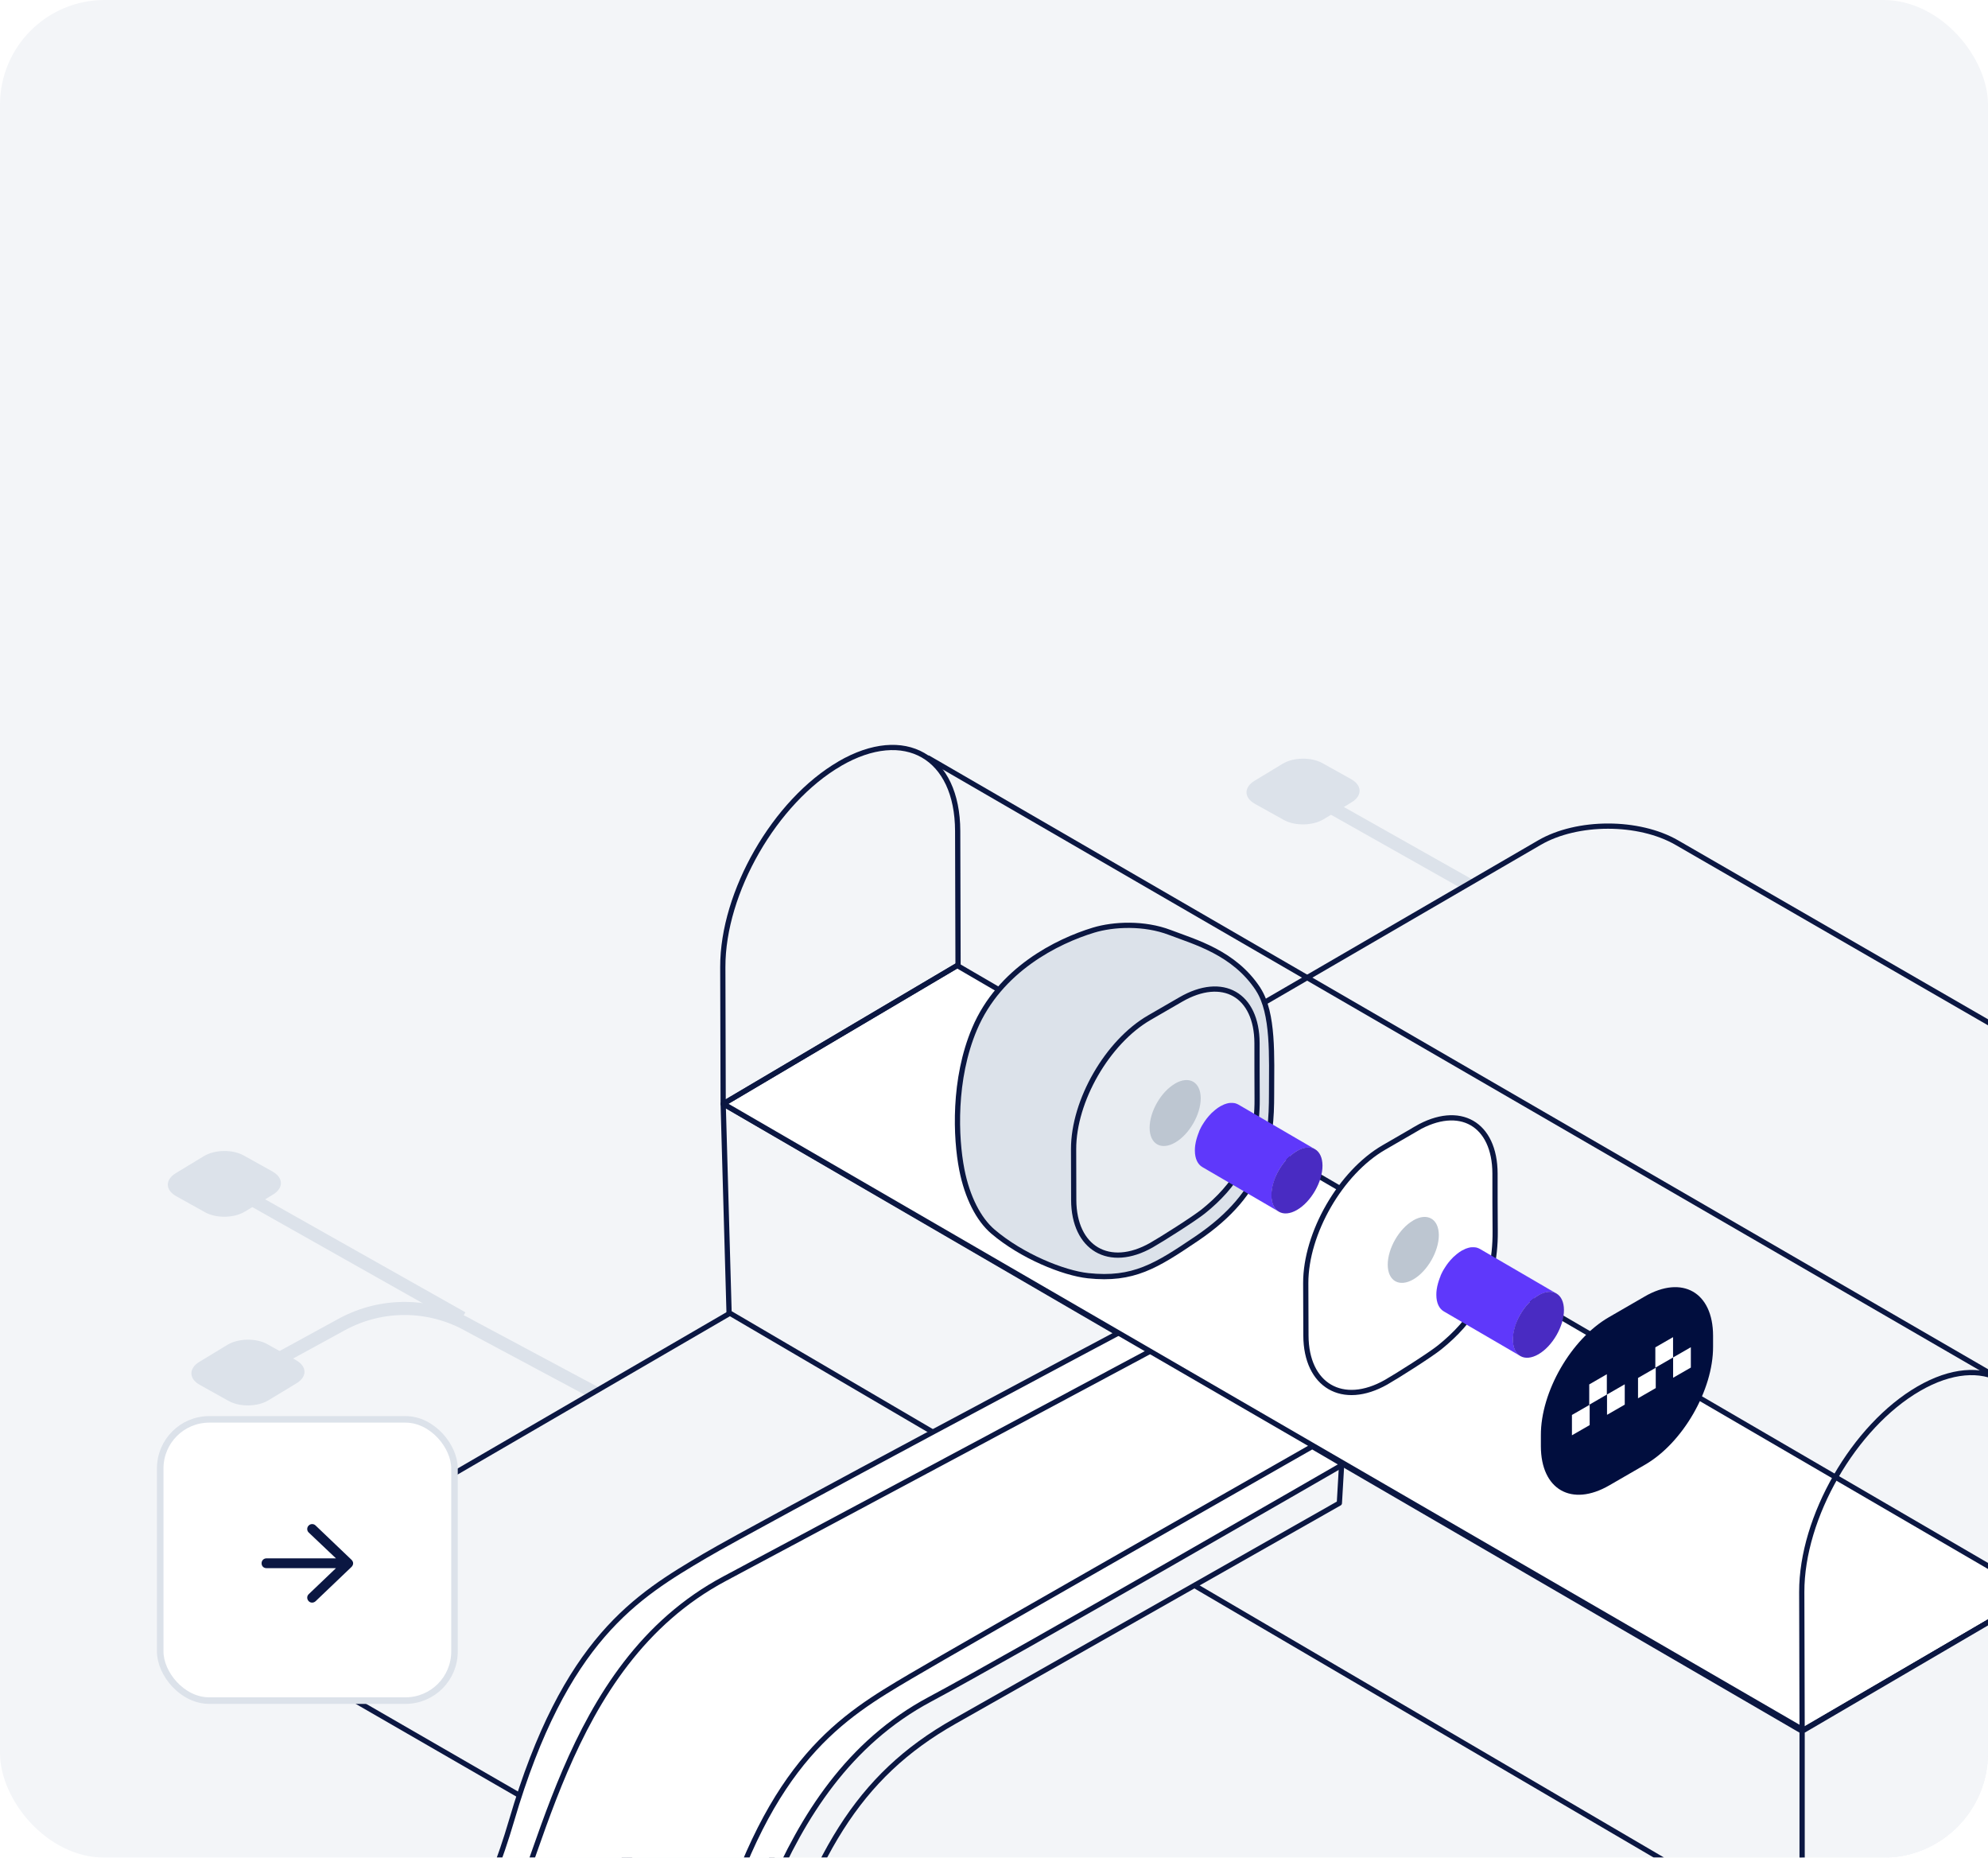 <svg width="304" height="284" viewBox="0 0 304 284" fill="none" xmlns="http://www.w3.org/2000/svg">
<g filter="url(#filter0_b_5_160)">
<g clip-path="url(#clip0_5_160)">
<rect width="304" height="284" rx="16" fill="#F3F5F8"/>
<path d="M201.452 122.24L235.626 141.517" stroke="#DCE2EA" stroke-width="2" stroke-miterlimit="10"/>
<path d="M206.611 119.121C208.311 120.066 208.343 121.65 206.691 122.652L202.395 125.253C200.735 126.255 198.019 126.304 196.318 125.358L191.91 122.902C190.209 121.957 190.177 120.381 191.837 119.371L196.133 116.77C197.793 115.768 200.509 115.72 202.21 116.665L206.619 119.121H206.611Z" fill="#DCE2EA"/>
<path d="M36.501 182.222L70.674 201.5" stroke="#DCE2EA" stroke-width="2" stroke-miterlimit="10"/>
<path d="M41.659 179.103C43.36 180.049 43.392 181.632 41.74 182.634L37.444 185.236C35.784 186.238 33.068 186.286 31.367 185.341L26.958 182.885C25.258 181.939 25.225 180.364 26.886 179.354L31.181 176.752C32.842 175.75 35.558 175.702 37.258 176.647L41.667 179.103H41.659Z" fill="#DCE2EA"/>
<path d="M108.525 222.315L71.885 202.722C65.817 199.232 58.377 199.143 52.236 202.504L38.623 209.945" stroke="#DCE2EA" stroke-width="2" stroke-linecap="round" stroke-linejoin="round"/>
<path d="M40.669 205.843L43.733 207.55H43.721L45.07 208.299C45.846 208.731 46.152 209.255 46.162 209.703C46.172 210.15 45.89 210.682 45.138 211.138C45.138 211.138 45.138 211.138 45.138 211.138L40.843 213.74C40.842 213.74 40.842 213.74 40.842 213.74C40.086 214.196 39.066 214.447 38.019 214.465C36.972 214.483 35.941 214.268 35.167 213.838C35.167 213.838 35.167 213.838 35.167 213.838C35.167 213.838 35.167 213.838 35.166 213.837L30.758 211.381L30.758 211.381C29.981 210.949 29.676 210.428 29.667 209.982C29.658 209.536 29.941 209.003 30.699 208.542C30.699 208.542 30.699 208.542 30.699 208.542L34.993 205.941C34.993 205.941 34.994 205.941 34.994 205.941C35.749 205.485 36.77 205.234 37.817 205.216C38.864 205.197 39.895 205.413 40.669 205.843Z" fill="#DCE2EA" stroke="#DCE2EA" stroke-width="0.8"/>
<path d="M401.621 212.649C407.444 216.014 407.475 221.461 401.684 224.827L208.711 336.966C202.919 340.332 193.512 340.332 187.689 336.966L42.489 253.159C36.666 249.794 36.635 244.346 42.427 240.981L235.4 128.826C241.191 125.46 250.599 125.46 256.422 128.826L401.621 212.649Z" fill="#F3F5F8" stroke="#0B1742" stroke-width="0.8" stroke-linejoin="round"/>
<path d="M275.577 264.665V296.824L111.488 200.692L110.585 168.758L275.577 264.665Z" fill="#F3F5F8" stroke="#0B1742" stroke-width="0.8" stroke-linecap="round" stroke-linejoin="round"/>
<path d="M74.723 299.746C66.572 313.043 49.629 323.259 49.629 323.259L-2.292 355.044C-2.152 356.678 -0.54 371.898 9.902 378.594C20.362 385.307 25.057 371.179 25.057 371.179L84.224 334.044C95.094 326.228 103.617 316.601 109.43 296.786C117.58 269.025 128.553 262.489 139.041 256.308C141.975 254.58 166.464 240.574 171.857 237.464C171.857 237.464 206.098 225.045 201.524 221.973C191.101 214.96 175.741 206.295 175.741 206.295C161.574 214.176 118.344 237.277 110.622 241.386C85.5 254.748 82.556 286.972 74.723 299.746Z" fill="white"/>
<path d="M22.802 383.794C22.802 383.794 71.341 355.044 87.177 344.8C99.211 337.013 111.022 327.75 117.198 307.095C124.165 283.779 131.049 271.593 145.962 263.171C158.379 256.158 204.813 229.807 204.813 229.807L205.222 222.795L135.725 260.761L120.197 278.596L112.997 296.431L107.241 312.109L104.278 315.835L99.118 326.34L77.415 341.084L27.422 371.506L25.056 375.633L22.812 383.794H22.802Z" fill="#F3F5F8" stroke="#0B1742" stroke-width="0.8" stroke-linecap="round" stroke-linejoin="round"/>
<path d="M200.658 221.142C200.658 221.142 147.22 251.564 139.256 256.27C128.767 262.461 117.794 268.988 109.644 296.749C102.583 320.812 91.536 329.851 77.135 338.862C71.118 342.625 25.271 371.142 25.271 371.142L29.276 373.458L81.253 341.644C81.253 341.644 98.196 331.429 106.347 318.132C114.18 305.358 117.124 273.134 142.246 259.772C154.718 253.133 205.372 223.887 205.372 223.887L200.668 221.142H200.658Z" fill="white" stroke="#0B1742" stroke-width="0.8" stroke-linecap="round" stroke-linejoin="round"/>
<path d="M171.764 203.4C171.764 203.4 115.82 233.141 107.846 237.838C97.358 244.028 86.385 250.556 78.235 278.316C71.174 302.38 60.127 311.418 45.726 320.429C39.709 324.192 -6.138 352.71 -6.138 352.71L-2.133 355.025L49.843 323.212C49.843 323.212 66.787 312.996 74.937 299.7C82.771 286.926 85.714 254.701 110.836 241.339C123.309 234.7 176.431 206.286 176.431 206.286L171.764 203.4Z" fill="white" stroke="#0B1742" stroke-width="0.8" stroke-linecap="round" stroke-linejoin="round"/>
<path d="M110.613 168.758L146.372 147.608L311.401 243.721L275.763 264.487L110.613 168.758Z" fill="white" stroke="#0B1742" stroke-width="0.8" stroke-linecap="round" stroke-linejoin="round"/>
<path d="M192.396 151.231C188.735 145.638 182.718 144.022 178.89 142.556C174.977 141.062 170.301 141.268 167.227 142.201C161.676 143.891 152.864 148.233 149.026 157.291C145.757 165.013 146.13 173.949 147.08 178.814C147.909 183.044 149.641 186.415 151.84 188.292C156.245 192.046 162.626 194.632 166.389 195.034C173.319 195.772 176.822 193.53 182.951 189.394C193.691 182.157 194.445 174.463 194.445 167.264C194.445 161.558 194.79 154.901 192.387 151.231H192.396Z" fill="#DCE2EA" stroke="#0B1742" stroke-width="0.8" stroke-linecap="round" stroke-linejoin="round"/>
<path d="M180.557 152.809C186.975 149.093 192.191 152.081 192.219 159.467C192.219 162.053 192.219 165.424 192.238 168.011C192.312 176.471 188.679 181.438 184.031 185.183C182.588 186.341 177.679 189.45 176.067 190.365C169.612 194.025 164.219 190.841 164.191 183.455C164.191 180.869 164.182 178.282 164.172 175.696C164.154 168.3 169.333 159.299 175.76 155.582C177.362 154.658 178.955 153.733 180.557 152.809Z" fill="#E8ECF1" stroke="#0B1742" stroke-width="0.8" stroke-miterlimit="10"/>
<path d="M293.414 212.309C303.335 206.566 311.401 211.179 311.438 222.608L311.494 243.655L275.577 264.674L275.521 243.394C275.493 231.964 283.503 218.051 293.414 212.309Z" stroke="#0B1742" stroke-width="0.8" stroke-linecap="round" stroke-linejoin="round"/>
<path d="M128.422 116.747C138.343 111.004 146.409 115.617 146.446 127.046L146.502 147.543L110.585 168.758L110.529 147.841C110.501 136.412 118.511 122.499 128.422 116.756V116.747Z" stroke="#0B1742" stroke-width="0.8" stroke-linecap="round" stroke-linejoin="round"/>
<path d="M141.957 115.897L306.399 211.179" stroke="#0B1742" stroke-width="0.8" stroke-linecap="round" stroke-linejoin="round"/>
<path d="M201.087 175.696L189.369 168.87C189.369 168.87 189.35 168.87 189.35 168.86C189.285 168.823 189.22 168.795 189.154 168.767C189.145 168.767 189.126 168.767 189.117 168.758C189.099 168.758 189.071 168.739 189.052 168.73C189.015 168.72 188.987 168.702 188.95 168.692C188.912 168.683 188.875 168.674 188.838 168.664C188.81 168.664 188.791 168.655 188.763 168.646C188.754 168.646 188.735 168.646 188.726 168.646C188.651 168.636 188.568 168.627 188.493 168.618C188.493 168.618 188.484 168.618 188.474 168.618C188.456 168.618 188.437 168.618 188.419 168.618C188.353 168.618 188.297 168.618 188.232 168.618C188.214 168.618 188.186 168.618 188.167 168.618C188.13 168.618 188.093 168.618 188.046 168.627C188.009 168.627 187.971 168.627 187.934 168.636C187.906 168.636 187.869 168.655 187.841 168.655C187.785 168.664 187.729 168.674 187.683 168.692C187.655 168.692 187.627 168.702 187.599 168.711C187.571 168.711 187.543 168.73 187.515 168.739C187.422 168.767 187.329 168.795 187.236 168.832C187.198 168.842 187.17 168.851 187.142 168.87C187.124 168.87 187.105 168.888 187.087 168.898C186.928 168.963 186.761 169.047 186.593 169.141C186.341 169.29 186.099 169.458 185.857 169.654C185.783 169.72 185.708 169.785 185.633 169.85C185.522 169.953 185.401 170.046 185.289 170.149C185.242 170.196 185.186 170.252 185.14 170.308C185.093 170.354 185.056 170.401 185.009 170.448C184.963 170.504 184.907 170.551 184.86 170.607C184.749 170.728 184.646 170.859 184.544 170.989C184.506 171.036 184.469 171.083 184.441 171.13C184.423 171.158 184.404 171.176 184.385 171.204C184.348 171.251 184.32 171.298 184.283 171.344C184.208 171.456 184.134 171.568 184.059 171.68C183.994 171.792 183.92 171.895 183.854 172.007C183.854 172.017 183.845 172.026 183.836 172.035C183.836 172.035 183.826 172.054 183.817 172.063C183.761 172.157 183.715 172.241 183.668 172.334C183.612 172.446 183.556 172.558 183.5 172.67C183.454 172.773 183.407 172.876 183.361 172.978C183.361 172.978 183.361 172.988 183.361 172.997C183.361 172.997 183.361 173.006 183.361 173.016C183.314 173.128 183.258 173.249 183.221 173.371C183.174 173.492 183.128 173.613 183.091 173.744C183.072 173.809 183.053 173.865 183.035 173.931C183.035 173.959 183.016 173.987 183.007 174.015C182.997 174.062 182.979 174.099 182.969 174.146C182.932 174.295 182.895 174.444 182.858 174.594C182.839 174.687 182.83 174.771 182.811 174.865C182.811 174.911 182.792 174.958 182.783 175.005C182.783 175.051 182.765 175.089 182.765 175.135C182.727 175.397 182.718 175.649 182.718 175.901C182.718 177.143 183.156 178.011 183.854 178.422L195.572 185.248C194.874 184.837 194.436 183.969 194.436 182.727C194.436 182.437 194.464 182.139 194.51 181.83C194.51 181.784 194.529 181.737 194.538 181.69C194.585 181.41 194.65 181.121 194.734 180.841C194.734 180.813 194.753 180.785 194.762 180.766C194.855 180.458 194.967 180.15 195.097 179.842C195.097 179.842 195.097 179.832 195.097 179.823C195.237 179.515 195.386 179.207 195.554 178.908C195.554 178.898 195.563 178.889 195.572 178.88C195.74 178.59 195.926 178.31 196.113 178.049C196.131 178.021 196.15 178.002 196.168 177.974C196.345 177.731 196.541 177.507 196.737 177.283C196.783 177.236 196.82 177.19 196.867 177.143C197.025 176.975 197.193 176.825 197.361 176.685C197.435 176.62 197.51 176.545 197.584 176.489C197.826 176.303 198.069 176.125 198.32 175.976C198.488 175.882 198.646 175.798 198.814 175.733C198.87 175.714 198.916 175.696 198.963 175.668C199.056 175.63 199.149 175.602 199.242 175.574C199.298 175.556 199.354 175.537 199.419 175.528C199.475 175.518 199.531 175.5 199.578 175.49C199.643 175.481 199.717 175.462 199.783 175.462C199.82 175.462 199.857 175.462 199.904 175.453C199.987 175.453 200.071 175.453 200.155 175.453C200.174 175.453 200.192 175.453 200.211 175.453C200.314 175.453 200.407 175.472 200.5 175.49C200.518 175.49 200.546 175.5 200.565 175.509C200.64 175.528 200.714 175.546 200.779 175.574C200.798 175.574 200.826 175.593 200.844 175.593C200.938 175.63 201.021 175.668 201.105 175.714L201.087 175.696Z" fill="#5F38FB"/>
<path d="M198.311 175.966C200.463 174.715 202.223 175.723 202.233 178.207C202.233 180.691 200.491 183.726 198.339 184.977C196.187 186.228 194.427 185.22 194.418 182.736C194.418 180.252 196.15 177.227 198.311 175.976V175.966Z" fill="#492BC2"/>
<path d="M179.691 165.658C181.843 164.406 183.603 165.415 183.613 167.899C183.613 170.382 181.871 173.417 179.719 174.668C177.558 175.92 175.807 174.911 175.797 172.427C175.797 169.944 177.53 166.918 179.691 165.667V165.658Z" fill="#BDC6D1"/>
<path d="M216.921 187.825C219.073 186.574 220.834 187.583 220.843 190.066C220.852 192.55 219.101 195.585 216.949 196.836C214.798 198.087 213.037 197.079 213.028 194.595C213.028 192.111 214.76 189.086 216.921 187.835V187.825Z" fill="#BEC8D3"/>
<path d="M216.577 172.549C223.2 168.711 228.593 171.792 228.612 179.421C228.612 182.092 228.612 185.565 228.64 188.236C228.714 196.967 224.96 202.102 220.173 205.968C218.692 207.163 213.615 210.376 211.957 211.319C205.297 215.091 199.727 211.814 199.699 204.185C199.699 201.514 199.68 198.853 199.671 196.182C199.652 188.554 204.999 179.253 211.631 175.425C213.28 174.472 214.928 173.511 216.586 172.558L216.577 172.549Z" fill="white" stroke="#0B1742" stroke-width="0.8" stroke-miterlimit="10"/>
<path d="M251.489 198.218C257.254 194.884 261.94 197.564 261.958 204.194V205.875C261.986 212.514 257.329 220.591 251.563 223.925L246.086 227.09C240.33 230.424 235.644 227.744 235.626 221.114V219.433C235.598 212.794 240.255 204.717 246.021 201.383L251.498 198.218H251.489Z" fill="#010E3E"/>
<path d="M245.714 210.096V213.205L243.022 214.764V211.655L245.714 210.096ZM240.377 216.324V219.433L243.088 217.874V214.764L240.377 216.324ZM245.742 213.196V216.305L248.453 214.746V211.636L245.742 213.196ZM253.129 205.987V209.096L255.839 207.537V204.428L253.129 205.987ZM250.483 210.665V213.775L253.194 212.215V209.106L250.483 210.665ZM255.849 207.528V210.637L258.559 209.078V205.968L255.849 207.528Z" fill="white"/>
<path d="M238.011 197.761L226.293 190.935C226.293 190.935 226.274 190.935 226.274 190.925C226.209 190.888 226.144 190.86 226.078 190.832C226.069 190.832 226.051 190.832 226.041 190.823C226.023 190.823 225.995 190.804 225.976 190.795C225.939 190.785 225.911 190.767 225.874 190.757C225.836 190.748 225.799 190.739 225.762 190.729C225.734 190.729 225.715 190.72 225.687 190.711C225.678 190.711 225.659 190.711 225.65 190.711C225.576 190.701 225.492 190.692 225.417 190.683C225.417 190.683 225.408 190.683 225.399 190.683C225.38 190.683 225.361 190.683 225.343 190.683C225.277 190.683 225.222 190.683 225.156 190.683C225.138 190.683 225.11 190.683 225.091 190.683C225.054 190.683 225.017 190.683 224.97 190.692C224.933 190.692 224.896 190.692 224.858 190.701C224.83 190.701 224.793 190.72 224.765 190.72C224.709 190.729 224.653 190.739 224.607 190.757C224.579 190.757 224.551 190.767 224.523 190.776C224.495 190.776 224.467 190.795 224.439 190.804C224.346 190.832 224.253 190.86 224.16 190.897C224.122 190.907 224.094 190.916 224.067 190.935C224.048 190.935 224.029 190.953 224.011 190.963C223.852 191.028 223.685 191.112 223.517 191.206C223.265 191.355 223.023 191.523 222.781 191.719C222.707 191.784 222.632 191.85 222.558 191.915C222.446 192.018 222.325 192.111 222.213 192.214C222.166 192.261 222.11 192.317 222.064 192.373C222.017 192.419 221.98 192.466 221.933 192.513C221.887 192.569 221.831 192.616 221.784 192.672C221.673 192.793 221.57 192.924 221.468 193.054C221.43 193.101 221.393 193.148 221.365 193.194C221.347 193.222 221.328 193.241 221.309 193.269C221.272 193.316 221.244 193.363 221.207 193.409C221.132 193.521 221.058 193.633 220.983 193.745C220.918 193.857 220.844 193.96 220.778 194.072C220.778 194.082 220.769 194.091 220.76 194.1C220.76 194.1 220.75 194.119 220.741 194.128C220.685 194.222 220.639 194.306 220.592 194.399C220.536 194.511 220.48 194.623 220.424 194.735C220.378 194.838 220.331 194.941 220.285 195.043C220.285 195.043 220.285 195.053 220.285 195.062C220.285 195.062 220.285 195.071 220.285 195.081C220.238 195.193 220.182 195.314 220.145 195.435C220.098 195.557 220.052 195.678 220.015 195.809C219.996 195.874 219.977 195.93 219.959 195.996C219.959 196.024 219.94 196.052 219.931 196.08C219.921 196.126 219.903 196.164 219.894 196.211C219.856 196.36 219.819 196.509 219.782 196.659C219.763 196.752 219.754 196.836 219.735 196.93C219.735 196.976 219.717 197.023 219.707 197.07C219.707 197.116 219.689 197.154 219.689 197.2C219.651 197.462 219.642 197.714 219.642 197.966C219.642 199.208 220.08 200.076 220.778 200.487L232.496 207.313C231.798 206.902 231.36 206.034 231.36 204.792C231.36 204.502 231.388 204.204 231.434 203.895C231.434 203.849 231.453 203.802 231.462 203.755C231.509 203.475 231.574 203.186 231.658 202.906C231.658 202.878 231.677 202.85 231.686 202.831C231.779 202.523 231.891 202.215 232.021 201.906C232.021 201.906 232.021 201.897 232.021 201.888C232.161 201.58 232.31 201.272 232.478 200.973C232.478 200.963 232.487 200.954 232.496 200.945C232.664 200.655 232.85 200.375 233.037 200.114C233.055 200.086 233.074 200.067 233.092 200.039C233.269 199.796 233.465 199.572 233.661 199.348C233.707 199.301 233.745 199.255 233.791 199.208C233.949 199.04 234.117 198.89 234.285 198.75C234.359 198.685 234.434 198.61 234.508 198.554C234.751 198.368 234.993 198.19 235.244 198.041C235.412 197.947 235.57 197.863 235.738 197.798C235.794 197.779 235.84 197.761 235.887 197.733C235.98 197.695 236.073 197.667 236.166 197.639C236.222 197.62 236.278 197.602 236.343 197.592C236.399 197.583 236.455 197.564 236.502 197.555C236.567 197.546 236.641 197.527 236.707 197.527C236.744 197.527 236.781 197.527 236.828 197.518C236.912 197.518 236.995 197.518 237.079 197.518C237.098 197.518 237.116 197.518 237.135 197.518C237.238 197.518 237.331 197.536 237.424 197.555C237.442 197.555 237.47 197.564 237.489 197.574C237.564 197.592 237.638 197.611 237.703 197.639C237.722 197.639 237.75 197.658 237.768 197.658C237.862 197.695 237.945 197.733 238.029 197.779L238.011 197.761Z" fill="#5F38FB"/>
<path d="M235.235 198.031C237.386 196.78 239.147 197.789 239.156 200.272C239.165 202.756 237.414 205.791 235.263 207.042C233.101 208.293 231.35 207.285 231.341 204.801C231.332 202.317 233.074 199.292 235.235 198.041V198.031Z" fill="#492BC2"/>
<path d="M216.102 186.583C218.254 185.332 220.014 186.341 220.024 188.824C220.024 191.308 218.282 194.343 216.13 195.594C213.969 196.845 212.218 195.837 212.208 193.353C212.208 190.869 213.941 187.844 216.102 186.593V186.583Z" fill="#BDC6D1"/>
<path d="M275.577 296.824L311.346 276.029L311.495 243.655L275.577 264.665V296.824Z" fill="#F3F5F8" stroke="#0B1742" stroke-width="0.8" stroke-linecap="round" stroke-linejoin="round"/>
<rect x="24.5" y="216.996" width="45" height="43" rx="7.5" fill="white"/>
<rect x="24.5" y="216.996" width="45" height="43" rx="7.5" stroke="#DCE2EA"/>
<path d="M53.75 239.558L48.25 244.808C47.938 245.089 47.469 245.089 47.188 244.777C46.906 244.464 46.906 243.996 47.219 243.714L51.375 239.746H40.75C40.312 239.746 40 239.433 40 238.996C40 238.589 40.312 238.246 40.75 238.246H51.375L47.219 234.308C46.906 234.027 46.906 233.527 47.188 233.246C47.469 232.933 47.969 232.933 48.25 233.214L53.75 238.464C53.906 238.621 54 238.808 54 238.996C54 239.214 53.906 239.402 53.75 239.558Z" fill="#0B1742"/>
</g>
</g>
<defs>
<filter id="filter0_b_5_160" x="-70" y="-70" width="444" height="424" filterUnits="userSpaceOnUse" color-interpolation-filters="sRGB">
<feFlood flood-opacity="0" result="BackgroundImageFix"/>
<feGaussianBlur in="BackgroundImageFix" stdDeviation="35"/>
<feComposite in2="SourceAlpha" operator="in" result="effect1_backgroundBlur_5_160"/>
<feBlend mode="normal" in="SourceGraphic" in2="effect1_backgroundBlur_5_160" result="shape"/>
</filter>
<clipPath id="clip0_5_160">
<rect width="304" height="284" rx="16" fill="white"/>
</clipPath>
</defs>
</svg>
